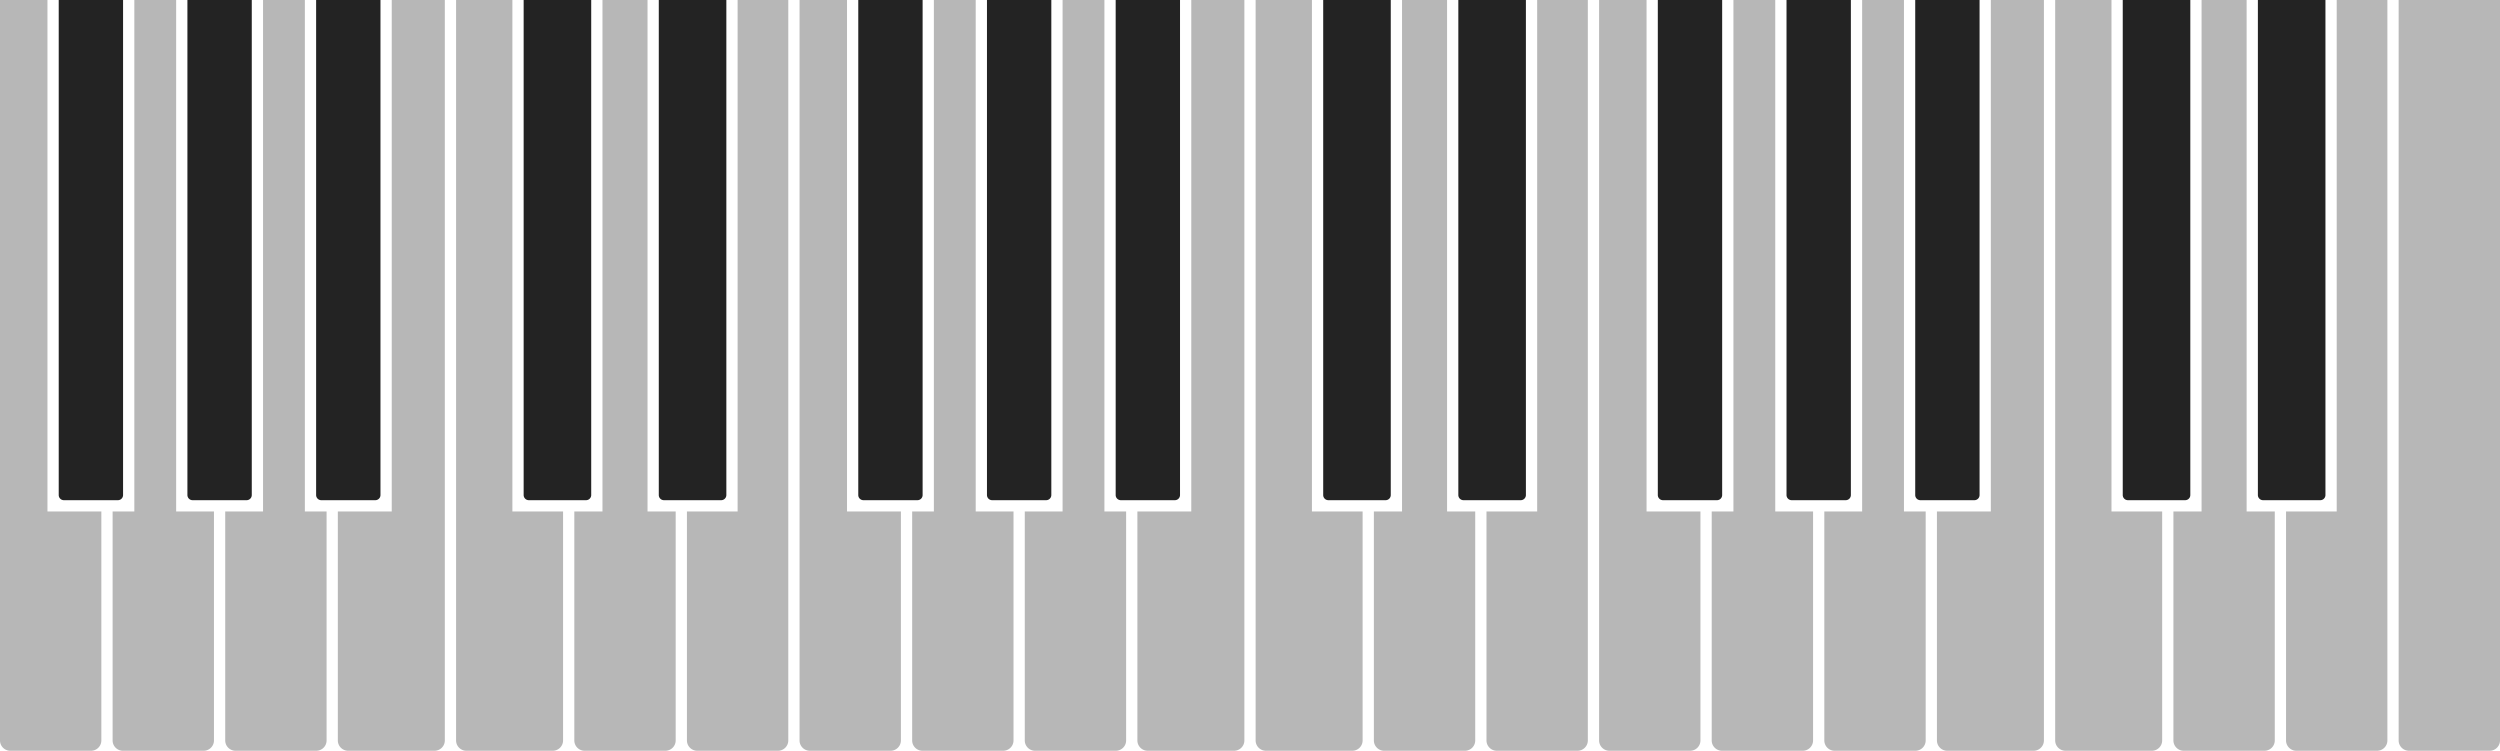 <svg id="Layer_1" data-name="Layer 1" xmlns="http://www.w3.org/2000/svg" viewBox="0 0 2664 800"><defs><style>.cls-1{fill:#b7b7b7;}.cls-2{fill:#232323;}</style></defs><title>37-F</title><path class="cls-1" d="M108,545V789a11,11,0,0,1-11,11H11A11,11,0,0,1,0,789V0H50.57V545Z"/><path class="cls-2" d="M131.14,0V527.5a5.5,5.5,0,0,1-5.5,5.5H68.07a5.5,5.5,0,0,1-5.5-5.5V0Z"/><path class="cls-1" d="M228,545V789a11,11,0,0,1-11,11H131a11,11,0,0,1-11-11V545h23.14V0h44.57V545Z"/><path class="cls-2" d="M268.29,0V527.5a5.5,5.5,0,0,1-5.5,5.5H205.21a5.5,5.5,0,0,1-5.5-5.5V0Z"/><path class="cls-1" d="M348,545V789a11,11,0,0,1-11,11H251a11,11,0,0,1-11-11V545h40.29V0h44.57V545Z"/><path class="cls-2" d="M405.43,0V527.5a5.5,5.5,0,0,1-5.5,5.5H342.36a5.5,5.5,0,0,1-5.5-5.5V0Z"/><path class="cls-1" d="M474,0V789a11,11,0,0,1-11,11H371a11,11,0,0,1-11-11V545h57.43V0Z"/><path class="cls-1" d="M600,545V789a11,11,0,0,1-11,11H497a11,11,0,0,1-11-11V0h60V545Z"/><path class="cls-2" d="M630,0V527.5a5.5,5.5,0,0,1-5.5,5.5h-61a5.5,5.5,0,0,1-5.5-5.5V0Z"/><path class="cls-1" d="M720,545V789a11,11,0,0,1-11,11H623a11,11,0,0,1-11-11V545h30V0h48V545Z"/><path class="cls-2" d="M774,0V527.5a5.5,5.5,0,0,1-5.5,5.5h-61a5.5,5.5,0,0,1-5.5-5.5V0Z"/><path class="cls-1" d="M840,0V789a11,11,0,0,1-11,11H743a11,11,0,0,1-11-11V545h54V0Z"/><path class="cls-1" d="M960,545V789a11,11,0,0,1-11,11H863a11,11,0,0,1-11-11V0h50.57V545Z"/><path class="cls-2" d="M983.14,0V527.5a5.5,5.5,0,0,1-5.5,5.5H920.07a5.5,5.5,0,0,1-5.5-5.5V0Z"/><path class="cls-1" d="M1080,545V789a11,11,0,0,1-11,11H983a11,11,0,0,1-11-11V545h23.14V0h44.57V545Z"/><path class="cls-2" d="M1120.29,0V527.5a5.5,5.5,0,0,1-5.5,5.5h-57.58a5.5,5.5,0,0,1-5.5-5.5V0Z"/><path class="cls-1" d="M1200,545V789a11,11,0,0,1-11,11h-86a11,11,0,0,1-11-11V545h40.29V0h44.57V545Z"/><path class="cls-2" d="M1257.43,0V527.5a5.5,5.5,0,0,1-5.5,5.5h-57.57a5.5,5.5,0,0,1-5.5-5.5V0Z"/><path class="cls-1" d="M1326,0V789a11,11,0,0,1-11,11h-92a11,11,0,0,1-11-11V545h57.43V0Z"/><path class="cls-1" d="M1452,545V789a11,11,0,0,1-11,11h-92a11,11,0,0,1-11-11V0h60V545Z"/><path class="cls-2" d="M1482,0V527.5a5.5,5.5,0,0,1-5.5,5.5h-61a5.5,5.5,0,0,1-5.5-5.5V0Z"/><path class="cls-1" d="M1572,545V789a11,11,0,0,1-11,11h-86a11,11,0,0,1-11-11V545h30V0h48V545Z"/><path class="cls-2" d="M1626,0V527.5a5.5,5.5,0,0,1-5.5,5.5h-61a5.5,5.5,0,0,1-5.5-5.5V0Z"/><path class="cls-1" d="M1692,0V789a11,11,0,0,1-11,11h-86a11,11,0,0,1-11-11V545h54V0Z"/><path class="cls-1" d="M1812,545V789a11,11,0,0,1-11,11h-86a11,11,0,0,1-11-11V0h50.57V545Z"/><path class="cls-2" d="M1835.14,0V527.5a5.5,5.5,0,0,1-5.5,5.5h-57.57a5.5,5.5,0,0,1-5.5-5.5V0Z"/><path class="cls-1" d="M1932,545V789a11,11,0,0,1-11,11h-86a11,11,0,0,1-11-11V545h23.14V0h44.57V545Z"/><path class="cls-2" d="M1972.29,0V527.5a5.5,5.5,0,0,1-5.5,5.5h-57.58a5.5,5.5,0,0,1-5.5-5.5V0Z"/><path class="cls-1" d="M2052,545V789a11,11,0,0,1-11,11h-86a11,11,0,0,1-11-11V545h40.29V0h44.57V545Z"/><path class="cls-2" d="M2109.43,0V527.5a5.5,5.5,0,0,1-5.5,5.5h-57.57a5.5,5.5,0,0,1-5.5-5.5V0Z"/><path class="cls-1" d="M2178,0V789a11,11,0,0,1-11,11h-92a11,11,0,0,1-11-11V545h57.43V0Z"/><path class="cls-1" d="M2304,545V789a11,11,0,0,1-11,11h-92a11,11,0,0,1-11-11V0h60V545Z"/><path class="cls-2" d="M2334,0V527.5a5.5,5.5,0,0,1-5.5,5.5h-61a5.5,5.5,0,0,1-5.5-5.5V0Z"/><path class="cls-1" d="M2424,545V789a11,11,0,0,1-11,11h-86a11,11,0,0,1-11-11V545h30V0h48V545Z"/><path class="cls-2" d="M2478,0V527.5a5.5,5.5,0,0,1-5.5,5.5h-61a5.5,5.5,0,0,1-5.5-5.5V0Z"/><path class="cls-1" d="M2544,0V789a11,11,0,0,1-11,11h-86a11,11,0,0,1-11-11V545h54V0Z"/><path class="cls-1" d="M2664,0V789a11,11,0,0,1-11,11h-86a11,11,0,0,1-11-11V0Z"/></svg>